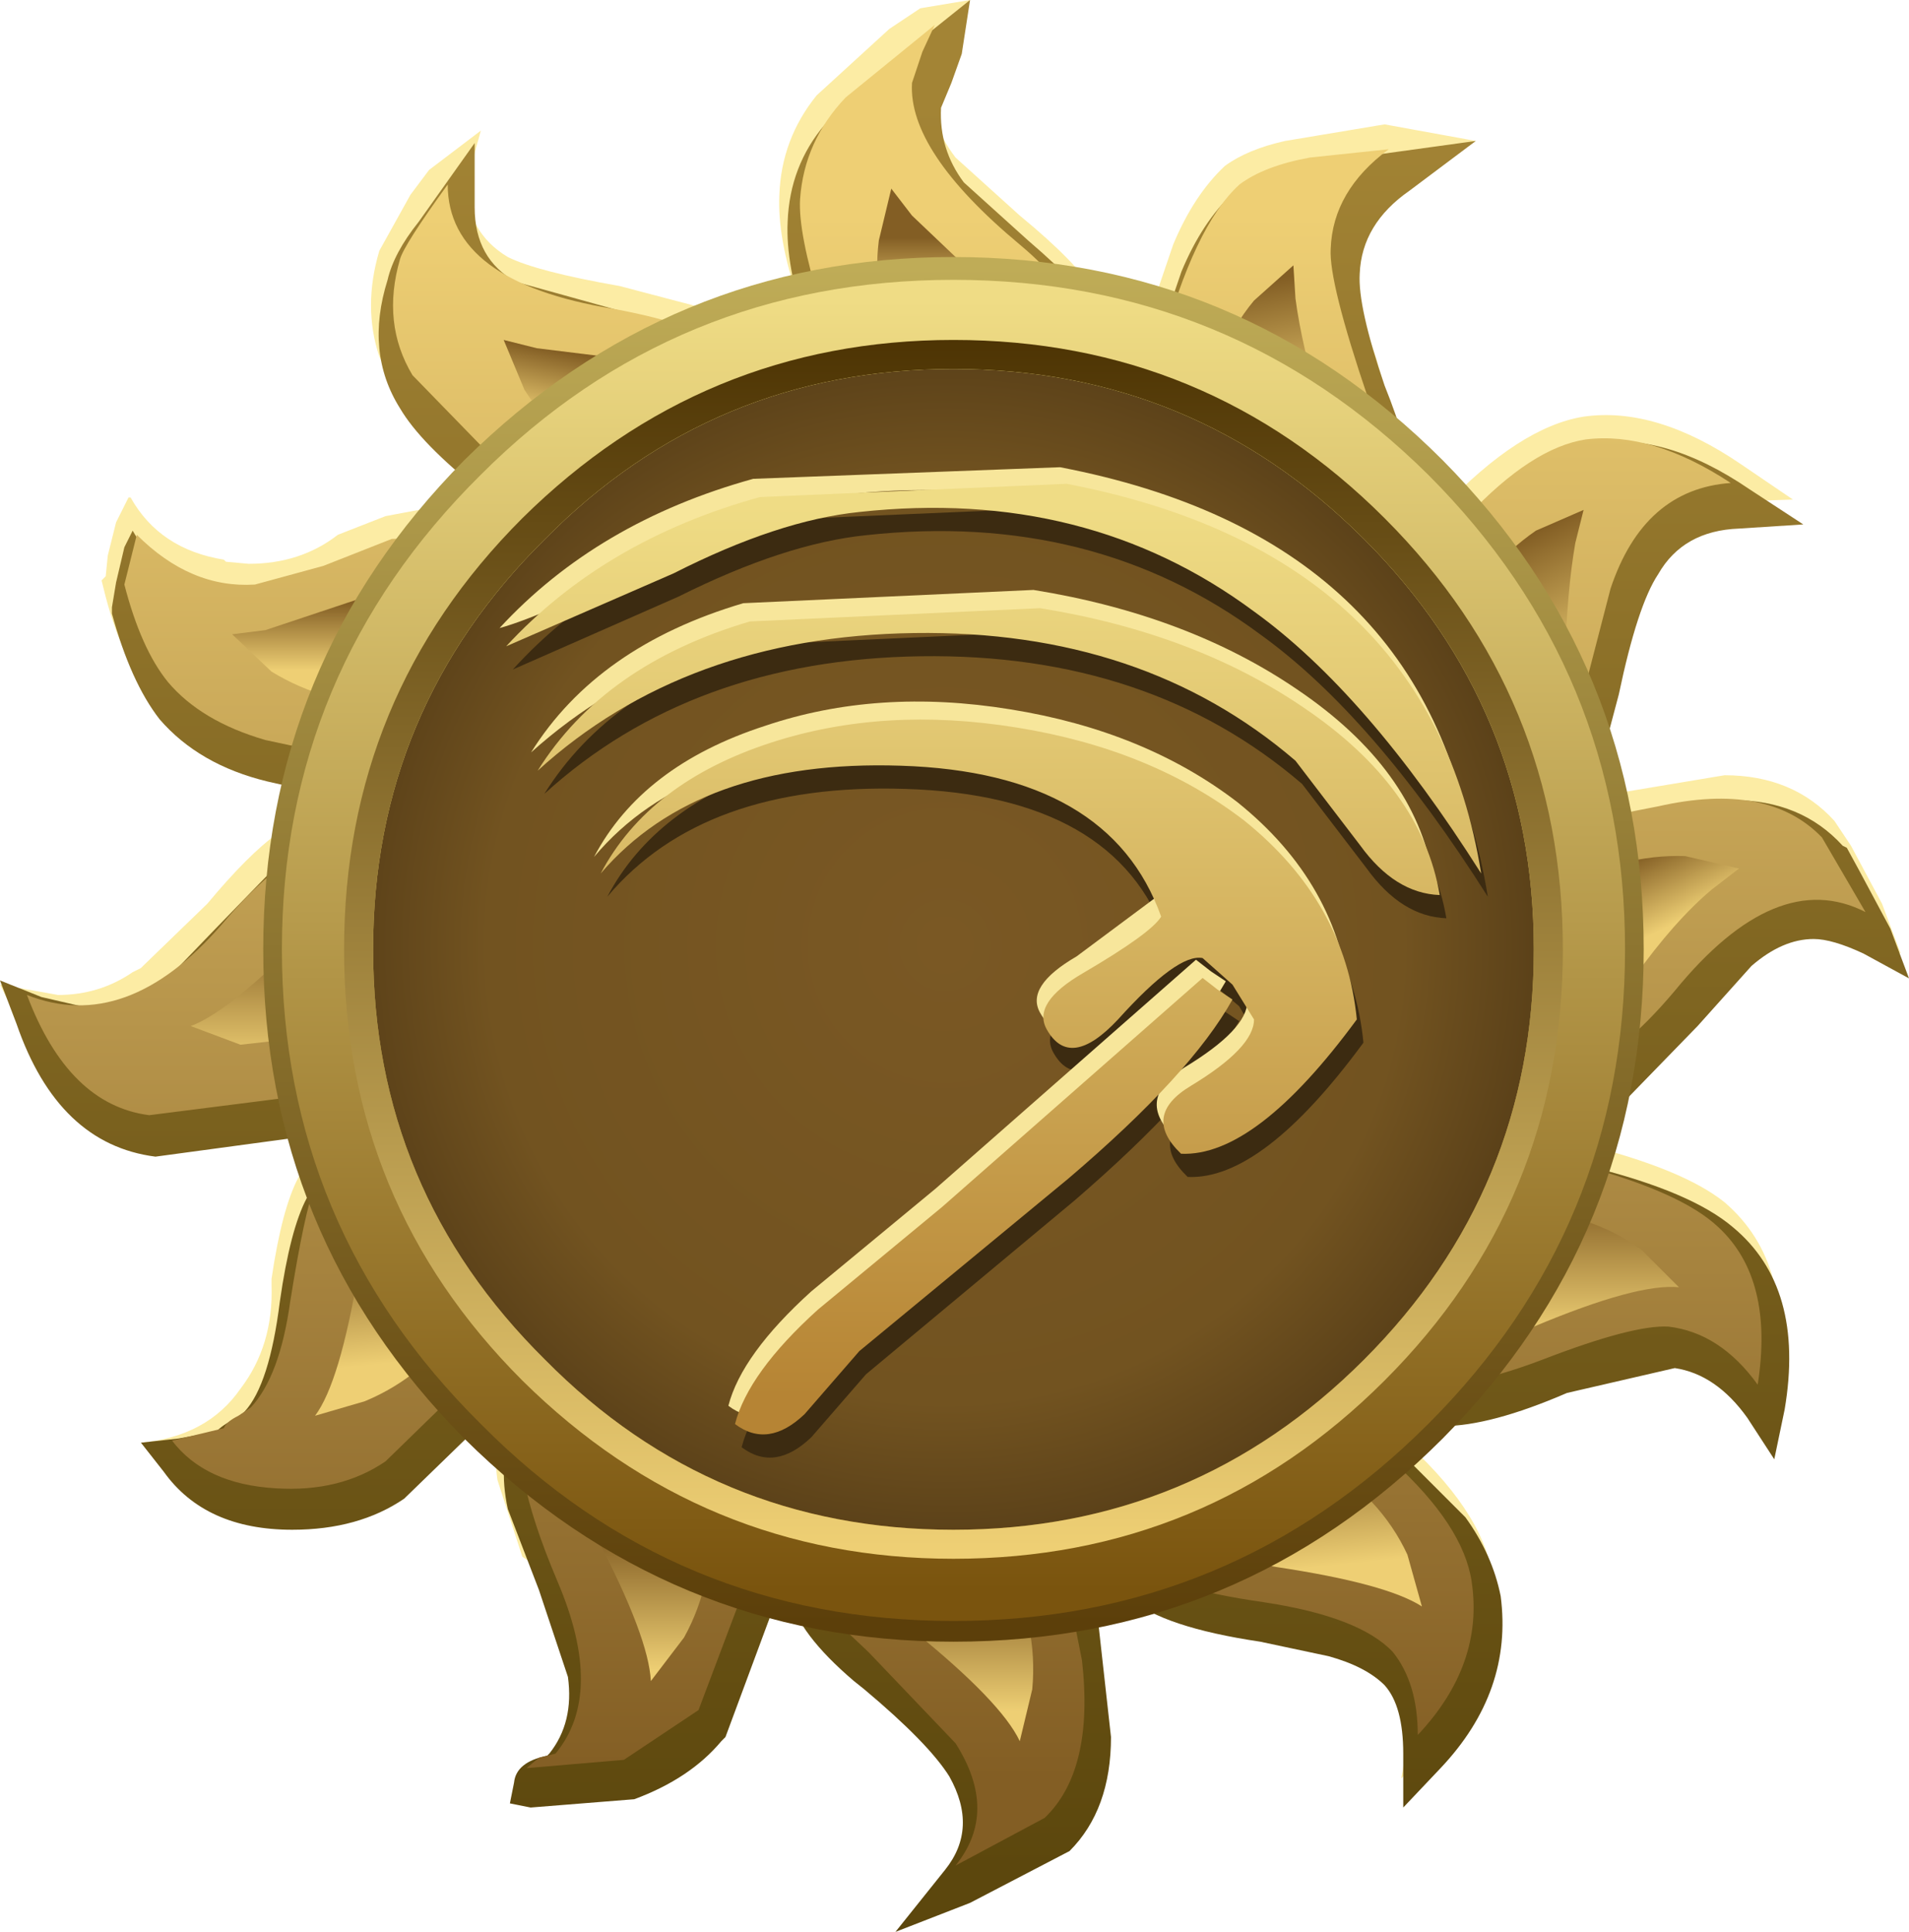 <?xml version="1.0" encoding="UTF-8" standalone="no"?>
<svg xmlns:xlink="http://www.w3.org/1999/xlink" height="46.6px" width="46.05px" xmlns="http://www.w3.org/2000/svg">
  <g transform="matrix(1.0, 0.0, 0.0, 1.0, 0.0, 0.0)">
    <use height="46.6" transform="matrix(1.0, 0.0, 0.0, 1.0, 0.0, 0.0)" width="46.05" xlink:href="#shape0"/>
    <use height="30.25" transform="matrix(0.8, 0.0, 0.0, 0.8, 12.05, 10.95)" width="29.8" xlink:href="#sprite0"/>
  </g>
  <defs>
    <g id="shape0" transform="matrix(1.0, 0.0, 0.0, 1.0, 0.0, 0.0)">
      <path d="M31.0 3.4 L32.5 3.15 33.4 3.0 35.6 3.4 33.8 3.95 Q32.6 4.8 32.6 6.0 32.55 6.8 33.2 8.65 L33.85 10.95 Q34.0 12.2 33.25 13.2 L32.75 13.8 Q33.5 13.55 34.8 12.25 36.65 10.3 38.2 10.05 39.95 9.8 42.0 11.2 L43.25 12.05 41.75 12.1 Q40.4 12.2 39.8 13.25 39.25 14.05 38.85 16.15 L38.2 18.6 38.15 18.7 38.05 18.8 Q37.4 19.35 36.25 19.7 L38.6 19.2 41.6 18.7 Q43.25 18.7 44.25 19.8 L44.65 20.4 45.4 21.8 45.85 23.0 44.7 22.4 Q44.2 22.1 43.55 22.1 42.8 22.1 42.05 22.75 L40.75 24.2 39.0 26.0 Q37.95 26.8 36.7 26.8 L35.85 26.75 Q36.05 27.05 37.6 27.45 L38.2 27.6 Q40.6 28.2 41.6 29.0 43.35 30.5 42.8 33.45 L42.6 34.7 41.95 33.65 Q41.15 32.55 40.2 32.5 39.4 32.4 37.6 33.1 L34.6 33.85 33.8 33.8 32.4 33.0 32.15 32.75 Q32.4 33.4 33.75 34.65 35.75 36.4 36.0 38.0 36.3 40.25 34.55 42.15 L33.8 42.9 Q34.15 41.3 33.3 40.0 32.35 38.6 30.5 38.6 29.65 38.6 29.1 38.9 27.75 38.6 27.0 38.0 26.5 37.6 26.2 36.6 L26.0 36.1 26.25 38.2 26.6 41.4 Q26.55 43.15 25.55 44.2 L23.2 45.4 23.1 45.45 Q23.55 44.2 23.15 42.95 22.7 41.6 21.5 41.0 L20.4 40.05 Q19.05 38.9 18.85 38.0 L19.0 36.65 19.05 36.2 18.6 37.6 18.45 38.3 17.3 41.4 17.2 41.55 Q15.9 43.0 13.8 43.15 14.2 42.35 14.2 41.45 L14.0 39.5 Q13.9 38.4 12.6 37.55 L12.0 35.7 Q11.85 34.65 12.2 33.85 L12.8 33.05 13.2 32.5 13.05 32.35 Q12.4 32.6 11.25 33.95 L9.55 35.6 Q8.45 36.4 6.85 36.4 4.75 36.4 3.75 35.0 L3.4 34.8 Q5.0 34.65 5.8 33.5 6.6 32.45 6.55 31.0 L6.55 30.85 Q6.8 29.15 7.2 28.4 7.65 27.4 9.0 26.85 L9.6 26.55 9.55 26.3 7.2 26.8 3.55 27.35 Q1.2 27.0 0.2 24.15 L0.0 23.75 1.4 24.0 Q2.4 24.0 3.2 23.45 L3.4 23.35 3.45 23.3 5.0 21.8 Q6.0 20.6 6.7 20.1 7.8 19.25 9.05 19.25 L9.7 19.35 9.7 19.25 Q9.55 18.85 7.35 18.5 L6.25 18.3 Q4.55 17.85 3.65 16.75 2.9 15.85 2.5 14.2 L2.45 14.0 2.55 13.9 2.6 13.4 2.8 12.6 3.1 12.0 3.15 12.0 Q3.85 13.25 5.4 13.5 L5.45 13.55 6.0 13.6 Q7.25 13.6 8.15 12.9 L9.3 12.45 10.9 12.15 Q11.8 12.1 12.25 12.4 L12.6 12.7 13.3 13.25 Q13.3 12.8 11.6 11.4 L11.4 11.2 Q9.65 9.75 9.2 8.7 L9.15 8.6 Q8.75 7.4 9.15 6.05 L9.9 4.7 10.35 4.1 11.6 3.15 11.25 4.4 Q11.25 5.6 12.25 6.2 12.95 6.55 14.95 6.9 L17.8 7.65 Q19.2 8.35 19.55 9.8 L19.7 9.8 Q19.8 8.8 19.25 7.2 18.75 5.75 18.8 4.7 18.85 3.35 19.7 2.3 L21.45 0.7 22.2 0.2 23.4 0.0 23.0 0.6 22.7 1.35 22.45 2.0 Q22.4 2.95 23.05 3.8 L24.6 5.2 Q26.0 6.35 26.45 7.1 27.2 8.4 26.8 10.0 L26.9 10.1 27.4 8.55 27.5 8.25 28.3 5.9 Q28.8 4.7 29.55 4.0 30.1 3.6 31.0 3.4" fill="#fceca4" fill-rule="evenodd" stroke="none"/>
      <path d="M44.95 23.0 Q44.2 22.65 43.75 22.65 43.0 22.65 42.25 23.3 L40.95 24.75 39.2 26.55 Q38.15 27.4 36.9 27.4 L36.1 27.35 37.8 28.0 38.4 28.15 Q40.8 28.75 41.8 29.6 43.55 31.05 43.05 34.0 L42.8 35.2 42.15 34.2 Q41.4 33.15 40.4 33.0 L37.8 33.6 Q35.95 34.4 34.8 34.4 L34.0 34.3 Q33.45 34.2 32.6 33.5 L32.35 33.25 Q32.65 34.0 33.95 35.2 L35.35 36.6 Q36.0 37.5 36.2 38.5 36.5 40.8 34.75 42.65 L33.85 43.6 33.85 42.3 Q33.85 41.15 33.4 40.65 32.95 40.2 32.05 39.95 L30.4 39.6 Q28.05 39.25 27.25 38.55 26.7 38.0 26.4 37.1 L26.2 36.6 26.2 36.65 26.45 38.75 26.8 41.9 Q26.8 43.65 25.8 44.65 L23.4 45.9 21.6 46.6 22.8 45.1 Q23.6 44.1 22.9 42.85 22.4 42.05 20.85 40.75 L20.6 40.55 Q19.25 39.4 19.05 38.5 L19.2 37.2 19.25 36.7 18.8 38.1 18.65 38.8 17.5 41.9 17.4 42.0 Q16.65 42.9 15.3 43.4 L12.8 43.6 12.3 43.5 12.4 43.0 Q12.45 42.5 13.2 42.35 L13.25 42.3 Q13.85 41.55 13.7 40.45 L13.0 38.35 12.25 36.4 Q12.0 35.25 12.4 34.4 L13.0 33.6 13.4 33.0 13.25 32.9 Q12.6 33.2 11.45 34.5 L9.75 36.15 Q8.65 36.9 7.05 36.9 4.95 36.9 3.95 35.5 L3.4 34.8 4.3 34.7 4.85 34.6 5.25 34.5 Q5.4 34.35 5.8 34.15 L5.9 34.05 Q6.5 33.4 6.75 31.4 7.0 29.65 7.4 28.9 7.85 28.0 9.2 27.4 L9.85 27.1 9.75 26.85 7.45 27.4 3.75 27.9 Q1.4 27.6 0.4 24.7 L0.0 23.65 1.0 24.05 2.3 24.35 Q3.15 24.35 3.9 23.75 L5.2 22.4 6.9 20.65 Q8.0 19.85 9.25 19.85 L9.9 19.9 9.9 19.85 Q9.75 19.45 7.55 19.1 L6.45 18.85 Q4.8 18.45 3.85 17.35 3.15 16.45 2.7 14.8 L2.7 14.65 2.8 14.05 3.0 13.2 3.2 12.8 Q4.15 14.45 6.2 14.45 7.8 14.45 8.75 13.35 L9.5 13.05 12.45 13.0 12.85 13.3 13.5 13.9 Q13.5 13.35 11.8 12.0 L11.6 11.85 Q10.15 10.7 9.65 9.85 8.8 8.5 9.35 6.75 9.5 6.1 10.1 5.35 L11.45 3.45 11.45 5.0 Q11.45 6.25 12.45 6.8 L15.15 7.55 18.0 8.3 Q19.45 9.0 19.75 10.4 L19.9 10.4 Q20.0 9.4 19.45 7.85 18.95 6.4 19.0 5.35 19.05 4.0 19.9 3.0 L21.65 1.4 23.4 0.0 23.2 1.3 22.95 2.0 22.7 2.6 Q22.65 3.6 23.25 4.4 L24.8 5.8 Q26.2 7.0 26.65 7.75 27.45 9.05 27.0 10.65 L27.1 10.75 27.6 9.2 27.7 8.9 28.5 6.55 Q29.0 5.35 29.75 4.65 30.6 4.0 32.7 3.8 L35.6 3.4 34.0 4.6 Q32.85 5.4 32.8 6.6 32.75 7.4 33.4 9.3 34.0 10.8 34.05 11.6 34.2 12.8 33.45 13.8 L33.1 14.2 32.95 14.4 33.0 14.45 35.0 12.85 36.45 11.55 Q37.4 10.85 38.4 10.7 40.15 10.4 42.2 11.8 L43.5 12.65 41.95 12.75 Q40.6 12.8 40.0 13.85 39.5 14.6 39.05 16.75 L38.4 19.2 38.35 19.3 38.25 19.4 Q37.6 19.95 36.5 20.3 L38.8 19.8 41.8 19.3 Q43.45 19.3 44.45 20.4 L44.55 20.45 44.85 21.0 45.6 22.4 46.05 23.6 44.95 23.0" fill="url(#gradient0)" fill-rule="evenodd" stroke="none"/>
      <path d="M45.0 22.0 Q42.85 20.9 40.4 23.9 37.8 27.0 35.4 26.1 35.1 27.15 36.2 27.6 L38.1 28.1 Q40.55 28.75 41.45 29.6 42.8 30.85 42.4 33.4 41.5 32.15 40.25 32.0 39.4 31.95 37.2 32.8 35.1 33.6 33.95 33.35 L33.0 32.8 32.1 32.15 31.6 32.65 Q31.8 33.6 33.6 35.25 35.3 36.8 35.5 38.15 35.8 40.15 34.2 41.85 34.2 40.6 33.6 39.85 32.8 39.0 30.5 38.65 28.05 38.3 27.4 37.7 L26.8 36.8 26.35 35.6 Q26.2 35.45 25.95 35.6 L25.5 35.85 Q25.5 37.1 26.1 40.05 26.4 42.7 25.2 43.85 L23.05 45.0 Q24.1 43.7 23.05 42.05 L20.95 39.85 20.05 39.0 Q19.5 38.45 19.4 37.95 L19.55 36.55 Q19.7 35.7 19.3 35.35 18.7 35.65 18.4 36.55 L18.0 38.2 16.85 41.25 15.05 42.45 12.7 42.65 13.0 42.4 13.4 42.3 Q14.6 40.85 13.45 38.15 12.2 35.2 12.7 34.15 L13.6 33.0 Q14.0 32.3 13.15 31.85 12.3 32.1 11.2 33.4 L9.3 35.25 Q8.2 36.0 6.65 35.9 4.95 35.8 4.15 34.75 L5.4 34.45 Q5.45 34.3 5.75 34.15 L6.05 33.95 Q6.75 33.2 7.0 31.4 7.35 29.2 7.6 28.6 8.0 27.95 8.8 27.55 L10.25 26.8 Q10.0 26.05 9.75 25.85 L6.75 26.5 3.6 26.9 Q1.65 26.65 0.65 24.0 3.05 24.95 5.35 22.3 7.75 19.45 10.0 19.95 10.7 18.95 9.2 18.45 L6.4 17.85 Q4.85 17.4 4.05 16.45 3.4 15.65 3.0 14.1 L3.3 12.9 Q4.6 14.2 6.15 14.1 L7.8 13.65 9.45 13.0 12.05 12.9 12.9 13.65 Q13.6 14.2 13.8 13.5 14.05 12.7 11.75 10.9 L9.95 9.05 Q9.2 7.8 9.65 6.25 9.75 5.9 10.8 4.45 10.8 6.8 14.8 7.45 18.9 8.2 19.15 10.25 L19.7 10.35 20.2 10.1 Q20.4 9.0 19.8 7.4 19.25 5.6 19.3 4.8 19.4 3.4 20.4 2.35 L22.55 0.6 22.25 1.25 22.0 2.0 Q21.9 3.65 24.6 5.9 27.0 7.9 26.25 10.2 L27.4 10.25 28.0 8.45 Q28.8 5.45 29.9 4.45 30.5 4.0 31.6 3.8 L33.5 3.6 Q32.15 4.6 32.1 6.0 32.05 6.8 33.0 9.6 33.75 11.8 32.85 13.0 L32.25 13.65 Q32.05 14.05 32.7 14.45 33.7 14.2 35.4 12.45 36.95 10.8 38.25 10.6 39.85 10.4 41.75 11.65 39.65 11.8 38.85 14.2 L37.75 18.45 Q37.05 19.05 35.4 19.5 L35.65 20.3 40.0 19.45 Q42.65 18.85 43.95 20.2 L45.0 22.0" fill="url(#gradient1)" fill-rule="evenodd" stroke="none"/>
      <path d="M32.65 29.7 L33.85 29.4 36.55 29.2 Q38.3 29.2 39.6 30.15 L40.5 31.05 Q39.5 30.95 37.0 32.0 35.75 32.45 34.1 31.15 L32.65 29.7" fill="url(#gradient2)" fill-rule="evenodd" stroke="none"/>
      <path d="M28.2 33.65 L29.4 34.0 Q30.75 34.5 31.8 35.2 33.3 36.1 33.95 37.5 L34.3 38.75 Q33.45 38.2 30.8 37.8 29.5 37.6 28.75 35.6 L28.2 33.65" fill="url(#gradient3)" fill-rule="evenodd" stroke="none"/>
      <path d="M24.25 37.6 Q25.05 39.2 24.9 40.75 L24.6 42.0 Q24.15 41.05 22.05 39.35 21.0 38.5 21.4 36.4 L21.95 34.5 22.75 35.4 24.25 37.6" fill="url(#gradient4)" fill-rule="evenodd" stroke="none"/>
      <path d="M16.25 32.6 L16.65 33.75 17.15 36.4 Q17.25 38.15 16.5 39.5 L15.7 40.55 Q15.65 39.5 14.4 37.1 13.8 35.95 15.0 34.2 L16.25 32.6" fill="url(#gradient5)" fill-rule="evenodd" stroke="none"/>
      <path d="M12.85 28.25 L12.45 29.4 11.2 31.8 Q10.25 33.2 8.8 33.8 L7.6 34.15 Q8.2 33.35 8.65 30.65 8.9 29.4 10.9 28.7 L12.85 28.25" fill="url(#gradient6)" fill-rule="evenodd" stroke="none"/>
      <path d="M12.3 22.85 L8.95 24.85 5.8 25.2 4.6 24.75 Q5.55 24.4 7.45 22.45 8.4 21.55 10.4 22.1 11.45 22.4 12.3 22.85" fill="url(#gradient7)" fill-rule="evenodd" stroke="none"/>
      <path d="M13.45 16.45 L9.6 17.05 Q7.85 17.0 6.55 16.2 L5.6 15.3 6.4 15.2 9.1 14.3 Q10.35 13.8 12.0 15.05 L13.45 16.45" fill="url(#gradient8)" fill-rule="evenodd" stroke="none"/>
      <path d="M18.8 12.5 Q16.9 12.3 15.05 11.45 13.5 10.75 12.65 9.4 L12.15 8.2 12.95 8.4 15.8 8.75 Q17.1 8.8 18.1 10.6 L18.8 12.5" fill="url(#gradient9)" fill-rule="evenodd" stroke="none"/>
      <path d="M24.05 7.15 Q25.1 8.0 24.75 10.05 L24.2 12.0 Q22.8 10.65 21.8 8.85 21.0 7.35 21.2 5.8 L21.5 4.55 22.0 5.2 24.05 7.15" fill="url(#gradient10)" fill-rule="evenodd" stroke="none"/>
      <path d="M29.35 14.1 Q28.9 12.2 29.1 10.2 29.25 8.45 30.25 7.25 L31.2 6.4 31.25 7.2 Q31.4 8.35 31.9 10.0 32.3 11.2 30.85 12.8 L29.35 14.1" fill="url(#gradient11)" fill-rule="evenodd" stroke="none"/>
      <path d="M34.0 19.0 Q34.2 17.1 35.0 15.25 35.75 13.7 37.05 12.8 L38.2 12.3 38.0 13.1 Q37.8 14.25 37.75 15.95 37.75 17.25 35.9 18.25 34.95 18.8 34.0 19.0" fill="url(#gradient12)" fill-rule="evenodd" stroke="none"/>
      <path d="M34.6 23.9 Q35.85 22.45 37.6 21.45 39.1 20.6 40.65 20.65 L41.95 20.95 41.3 21.45 Q40.4 22.2 39.4 23.6 38.6 24.65 36.55 24.4 L34.6 23.9" fill="url(#gradient13)" fill-rule="evenodd" stroke="none"/>
      <path d="M38.05 22.8 Q38.05 29.15 33.6 33.6 29.15 38.05 22.8 38.05 16.5 38.05 12.0 33.6 7.55 29.15 7.55 22.8 7.55 16.5 12.0 12.0 16.5 7.55 22.8 7.55 29.15 7.55 33.6 12.0 38.05 16.5 38.05 22.8" fill="url(#gradient14)" fill-rule="evenodd" stroke="none"/>
      <path d="M32.9 32.8 Q37.0 28.7 37.0 22.9 37.0 17.1 32.9 13.0 28.8 8.9 23.0 8.9 17.2 8.9 13.15 13.0 9.0 17.1 9.0 22.9 9.0 28.7 13.15 32.8 17.2 36.9 23.0 36.9 28.8 36.9 32.9 32.8 M34.8 11.1 Q39.65 16.0 39.65 22.9 39.65 29.8 34.8 34.7 29.9 39.6 23.0 39.6 16.15 39.6 11.2 34.7 6.35 29.8 6.35 22.9 6.35 16.0 11.2 11.1 16.15 6.2 23.0 6.2 29.9 6.2 34.8 11.1" fill="url(#gradient15)" fill-rule="evenodd" stroke="none"/>
      <path d="M32.9 32.8 Q37.0 28.7 37.0 22.9 37.0 17.1 32.9 13.0 28.8 8.9 23.0 8.9 17.2 8.9 13.15 13.0 9.0 17.1 9.0 22.9 9.0 28.7 13.15 32.8 17.2 36.9 23.0 36.9 28.8 36.9 32.9 32.8 M34.45 11.45 Q39.2 16.2 39.2 22.9 39.2 29.6 34.45 34.35 29.7 39.1 23.0 39.1 16.3 39.1 11.6 34.35 6.8 29.6 6.8 22.9 6.8 16.2 11.6 11.45 16.3 6.75 23.0 6.75 29.7 6.75 34.45 11.45" fill="url(#gradient16)" fill-rule="evenodd" stroke="none"/>
      <path d="M32.9 32.8 Q37.0 28.7 37.0 22.9 37.0 17.1 32.9 13.0 28.8 8.9 23.0 8.9 17.2 8.9 13.15 13.0 9.0 17.1 9.0 22.9 9.0 28.7 13.15 32.8 17.2 36.9 23.0 36.9 28.8 36.9 32.9 32.8 M33.4 12.5 Q37.7 16.8 37.7 22.9 37.7 29.0 33.4 33.3 29.1 37.6 23.0 37.6 16.95 37.6 12.6 33.3 8.3 29.0 8.3 22.9 8.3 16.8 12.6 12.5 16.95 8.2 23.0 8.2 29.1 8.2 33.4 12.5" fill="url(#gradient17)" fill-rule="evenodd" stroke="none"/>
    </g>
    <linearGradient gradientTransform="matrix(0.0, 0.026, 0.026, 0.0, 23.05, 23.8)" gradientUnits="userSpaceOnUse" id="gradient0" spreadMethod="pad" x1="-819.2" x2="819.2">
      <stop offset="0.0" stop-color="#a38435"/>
      <stop offset="1.0" stop-color="#5c470d"/>
    </linearGradient>
    <linearGradient gradientTransform="matrix(0.0, -0.023, -0.023, 0.0, 22.8, 24.05)" gradientUnits="userSpaceOnUse" id="gradient1" spreadMethod="pad" x1="-819.2" x2="819.2">
      <stop offset="0.0" stop-color="#835e24"/>
      <stop offset="1.0" stop-color="#eecf74"/>
    </linearGradient>
    <linearGradient gradientTransform="matrix(0.0, 0.002, 0.002, 0.0, 36.6, 30.5)" gradientUnits="userSpaceOnUse" id="gradient2" spreadMethod="pad" x1="-819.2" x2="819.2">
      <stop offset="0.0" stop-color="#835e24"/>
      <stop offset="1.0" stop-color="#eecf74"/>
    </linearGradient>
    <linearGradient gradientTransform="matrix(2.0E-4, 0.002, 0.002, -2.0E-4, 31.25, 36.2)" gradientUnits="userSpaceOnUse" id="gradient3" spreadMethod="pad" x1="-819.2" x2="819.2">
      <stop offset="0.0" stop-color="#835e24"/>
      <stop offset="1.0" stop-color="#eecf74"/>
    </linearGradient>
    <linearGradient gradientTransform="matrix(0.0, 0.002, 0.002, 0.0, 23.1, 39.65)" gradientUnits="userSpaceOnUse" id="gradient4" spreadMethod="pad" x1="-819.2" x2="819.2">
      <stop offset="0.0" stop-color="#835e24"/>
      <stop offset="1.0" stop-color="#eecf74"/>
    </linearGradient>
    <linearGradient gradientTransform="matrix(0.0, 0.002, 0.002, 0.0, 15.7, 38.65)" gradientUnits="userSpaceOnUse" id="gradient5" spreadMethod="pad" x1="-819.2" x2="819.2">
      <stop offset="0.0" stop-color="#835e24"/>
      <stop offset="1.0" stop-color="#eecf74"/>
    </linearGradient>
    <linearGradient gradientTransform="matrix(2.0E-4, 0.002, 0.002, -2.0E-4, 10.2, 31.15)" gradientUnits="userSpaceOnUse" id="gradient6" spreadMethod="pad" x1="-819.2" x2="819.2">
      <stop offset="0.0" stop-color="#835e24"/>
      <stop offset="1.0" stop-color="#eecf74"/>
    </linearGradient>
    <linearGradient gradientTransform="matrix(0.0, 0.002, 0.002, 0.0, 8.45, 24.05)" gradientUnits="userSpaceOnUse" id="gradient7" spreadMethod="pad" x1="-819.2" x2="819.2">
      <stop offset="0.0" stop-color="#835e24"/>
      <stop offset="1.0" stop-color="#eecf74"/>
    </linearGradient>
    <linearGradient gradientTransform="matrix(0.0, 0.001, 0.001, 0.0, 9.5, 15.35)" gradientUnits="userSpaceOnUse" id="gradient8" spreadMethod="pad" x1="-819.2" x2="819.2">
      <stop offset="0.0" stop-color="#835e24"/>
      <stop offset="1.0" stop-color="#eecf74"/>
    </linearGradient>
    <linearGradient gradientTransform="matrix(-2.0E-4, 0.001, 0.001, 2.0E-4, 15.6, 9.75)" gradientUnits="userSpaceOnUse" id="gradient9" spreadMethod="pad" x1="-819.2" x2="819.2">
      <stop offset="0.0" stop-color="#835e24"/>
      <stop offset="1.0" stop-color="#eecf74"/>
    </linearGradient>
    <linearGradient gradientTransform="matrix(0.0, 0.001, 0.001, 0.0, 23.0, 6.55)" gradientUnits="userSpaceOnUse" id="gradient10" spreadMethod="pad" x1="-819.2" x2="819.2">
      <stop offset="0.0" stop-color="#835e24"/>
      <stop offset="1.0" stop-color="#eecf74"/>
    </linearGradient>
    <linearGradient gradientTransform="matrix(4.0E-4, 0.002, 0.002, -4.0E-4, 29.95, 8.6)" gradientUnits="userSpaceOnUse" id="gradient11" spreadMethod="pad" x1="-819.2" x2="819.2">
      <stop offset="0.0" stop-color="#835e24"/>
      <stop offset="1.0" stop-color="#eecf74"/>
    </linearGradient>
    <linearGradient gradientTransform="matrix(0.001, 0.002, 0.002, -0.001, 35.95, 15.4)" gradientUnits="userSpaceOnUse" id="gradient12" spreadMethod="pad" x1="-819.2" x2="819.2">
      <stop offset="0.0" stop-color="#835e24"/>
      <stop offset="1.0" stop-color="#eecf74"/>
    </linearGradient>
    <linearGradient gradientTransform="matrix(5.0E-4, 0.001, 0.001, -5.0E-4, 38.2, 22.35)" gradientUnits="userSpaceOnUse" id="gradient13" spreadMethod="pad" x1="-819.2" x2="819.2">
      <stop offset="0.0" stop-color="#835e24"/>
      <stop offset="1.0" stop-color="#eecf74"/>
    </linearGradient>
    <radialGradient cx="0" cy="0" gradientTransform="matrix(0.019, 0.0, 0.0, -0.019, 22.8, 22.8)" gradientUnits="userSpaceOnUse" id="gradient14" r="819.2" spreadMethod="pad">
      <stop offset="0.0" stop-color="#7a5824"/>
      <stop offset="0.71" stop-color="#725320"/>
      <stop offset="1.0" stop-color="#523a16"/>
    </radialGradient>
    <linearGradient gradientTransform="matrix(0.0, -0.02, -0.02, 0.0, 23.0, 22.8)" gradientUnits="userSpaceOnUse" id="gradient15" spreadMethod="pad" x1="-819.2" x2="819.2">
      <stop offset="0.0" stop-color="#5c3f0a"/>
      <stop offset="1.0" stop-color="#bfac57"/>
    </linearGradient>
    <linearGradient gradientTransform="matrix(0.0, -0.019, -0.019, 0.0, 23.0, 22.8)" gradientUnits="userSpaceOnUse" id="gradient16" spreadMethod="pad" x1="-819.2" x2="819.2">
      <stop offset="0.0" stop-color="#7a540e"/>
      <stop offset="1.0" stop-color="#efdc85"/>
    </linearGradient>
    <linearGradient gradientTransform="matrix(0.0, 0.018, 0.018, 0.0, 23.0, 22.55)" gradientUnits="userSpaceOnUse" id="gradient17" spreadMethod="pad" x1="-819.2" x2="819.2">
      <stop offset="0.0" stop-color="#4b3202"/>
      <stop offset="1.0" stop-color="#eecf74"/>
    </linearGradient>
    <g id="sprite0" transform="matrix(1.0, 0.0, 0.0, 1.0, 0.0, 0.0)">
      <use height="30.25" transform="matrix(1.0, 0.0, 0.0, 1.0, 0.0, 0.0)" width="29.8" xlink:href="#shape1"/>
    </g>
    <g id="shape1" transform="matrix(1.0, 0.0, 0.0, 1.0, 0.0, 0.0)">
      <path d="M29.8 13.35 Q26.35 7.9 22.95 5.45 17.9 1.7 11.05 2.45 8.6 2.7 5.4 4.3 L0.4 6.5 Q3.3 3.3 8.05 2.0 L17.3 1.6 Q28.25 3.7 29.8 13.35" fill="#3c2b11" fill-rule="evenodd" stroke="none"/>
      <path d="M28.55 14.0 Q27.2 13.95 26.15 12.5 L24.2 9.95 Q19.6 6.0 12.7 6.1 5.8 6.2 1.35 10.25 3.35 7.05 7.75 5.75 L16.5 5.35 Q21.15 6.1 24.45 8.35 28.0 10.75 28.55 14.0" fill="#3c2b11" fill-rule="evenodd" stroke="none"/>
      <path d="M22.3 17.1 Q21.0 19.35 17.35 22.5 L11.05 27.75 9.4 29.65 Q8.3 30.7 7.3 29.95 7.7 28.4 9.8 26.5 L13.55 23.4 21.35 16.5 21.85 16.8 22.3 17.1" fill="#3c2b11" fill-rule="evenodd" stroke="none"/>
      <path d="M3.25 13.35 Q4.7 10.6 8.4 9.4 11.8 8.3 15.8 8.95 19.85 9.6 22.65 11.75 25.7 14.2 26.05 17.75 23.0 21.9 20.75 21.8 19.55 20.65 21.05 19.75 22.95 18.6 22.95 17.75 L22.3 16.65 21.35 15.85 Q20.6 15.75 18.85 17.7 17.4 19.3 16.7 18.05 16.25 17.25 17.8 16.35 19.8 15.15 20.1 14.6 18.6 10.3 12.25 10.1 6.15 9.9 3.25 13.35" fill="#3c2b11" fill-rule="evenodd" stroke="none"/>
      <path d="M29.4 12.15 Q25.95 6.7 22.55 4.2 17.5 0.5 10.65 1.2 8.25 1.45 5.05 3.05 1.3 4.9 0.0 5.25 2.95 2.05 7.65 0.75 L16.9 0.4 Q27.85 2.5 29.4 12.15" fill="#f7e69b" fill-rule="evenodd" stroke="none"/>
      <path d="M28.15 12.75 Q26.8 12.7 25.75 11.25 L23.8 8.7 Q19.2 4.75 12.3 4.9 5.4 5.0 0.95 9.0 2.95 5.8 7.35 4.5 L16.1 4.1 Q20.75 4.85 24.05 7.1 27.6 9.5 28.15 12.75" fill="#f7e69b" fill-rule="evenodd" stroke="none"/>
      <path d="M21.9 15.9 Q20.65 18.1 16.95 21.3 L10.65 26.55 9.0 28.4 Q7.9 29.45 6.9 28.7 7.3 27.15 9.4 25.25 L13.15 22.15 21.0 15.25 21.45 15.6 21.9 15.9" fill="#f7e69b" fill-rule="evenodd" stroke="none"/>
      <path d="M2.85 12.15 Q4.3 9.4 8.0 8.2 11.4 7.05 15.4 7.7 19.45 8.35 22.25 10.5 25.3 12.95 25.65 16.5 22.7 20.65 20.35 20.6 19.15 19.45 20.65 18.5 22.55 17.35 22.55 16.5 L21.9 15.45 21.0 14.65 Q20.25 14.55 18.45 16.5 17.0 18.1 16.3 16.85 15.85 16.05 17.4 15.15 L19.75 13.4 Q18.2 9.1 11.9 8.9 5.75 8.7 2.85 12.15" fill="#f7e69b" fill-rule="evenodd" stroke="none"/>
      <path d="M29.6 12.65 Q26.15 7.2 22.75 4.75 17.7 1.0 10.85 1.75 8.4 2.0 5.25 3.6 L0.2 5.8 Q3.15 2.6 7.85 1.3 L17.1 0.9 Q28.05 3.0 29.6 12.65" fill="url(#gradient18)" fill-rule="evenodd" stroke="none"/>
      <path d="M28.35 13.3 Q27.0 13.25 25.95 11.8 L24.0 9.25 Q19.4 5.3 12.5 5.4 5.6 5.5 1.15 9.55 3.15 6.35 7.55 5.05 L16.3 4.65 Q20.95 5.4 24.25 7.65 27.8 10.05 28.35 13.3" fill="url(#gradient19)" fill-rule="evenodd" stroke="none"/>
      <path d="M22.1 16.45 Q20.85 18.7 17.15 21.85 L10.85 27.05 9.2 28.95 Q8.1 30.0 7.1 29.25 7.5 27.7 9.6 25.8 L13.35 22.7 21.2 15.8 21.65 16.15 22.1 16.45" fill="url(#gradient20)" fill-rule="evenodd" stroke="none"/>
      <path d="M3.05 12.65 Q4.5 9.9 8.2 8.7 11.6 7.6 15.6 8.25 19.65 8.9 22.45 11.05 25.5 13.5 25.85 17.05 22.8 21.2 20.55 21.1 19.35 19.95 20.85 19.05 22.75 17.9 22.75 17.05 L22.1 16.0 21.2 15.2 Q20.45 15.05 18.65 17.05 17.2 18.6 16.5 17.35 16.05 16.55 17.6 15.65 19.65 14.45 19.95 13.95 18.4 9.6 12.1 9.4 6.0 9.2 3.05 12.65" fill="url(#gradient21)" fill-rule="evenodd" stroke="none"/>
    </g>
    <linearGradient gradientTransform="matrix(0.0, -0.017, -0.017, 0.0, 14.9, 15.45)" gradientUnits="userSpaceOnUse" id="gradient18" spreadMethod="pad" x1="-819.2" x2="819.2">
      <stop offset="0.0" stop-color="#b68434"/>
      <stop offset="1.0" stop-color="#efdc85"/>
    </linearGradient>
    <linearGradient gradientTransform="matrix(0.0, -0.016, -0.016, 0.0, 14.75, 15.3)" gradientUnits="userSpaceOnUse" id="gradient19" spreadMethod="pad" x1="-819.2" x2="819.2">
      <stop offset="0.0" stop-color="#b68434"/>
      <stop offset="1.0" stop-color="#efdc85"/>
    </linearGradient>
    <linearGradient gradientTransform="matrix(0.0, -0.016, -0.016, 0.0, 14.6, 15.3)" gradientUnits="userSpaceOnUse" id="gradient20" spreadMethod="pad" x1="-819.2" x2="819.2">
      <stop offset="0.0" stop-color="#b68434"/>
      <stop offset="1.0" stop-color="#efdc85"/>
    </linearGradient>
    <linearGradient gradientTransform="matrix(0.0, -0.016, -0.016, 0.0, 14.45, 15.3)" gradientUnits="userSpaceOnUse" id="gradient21" spreadMethod="pad" x1="-819.2" x2="819.2">
      <stop offset="0.0" stop-color="#b68434"/>
      <stop offset="1.0" stop-color="#efdc85"/>
    </linearGradient>
  </defs>
</svg>
